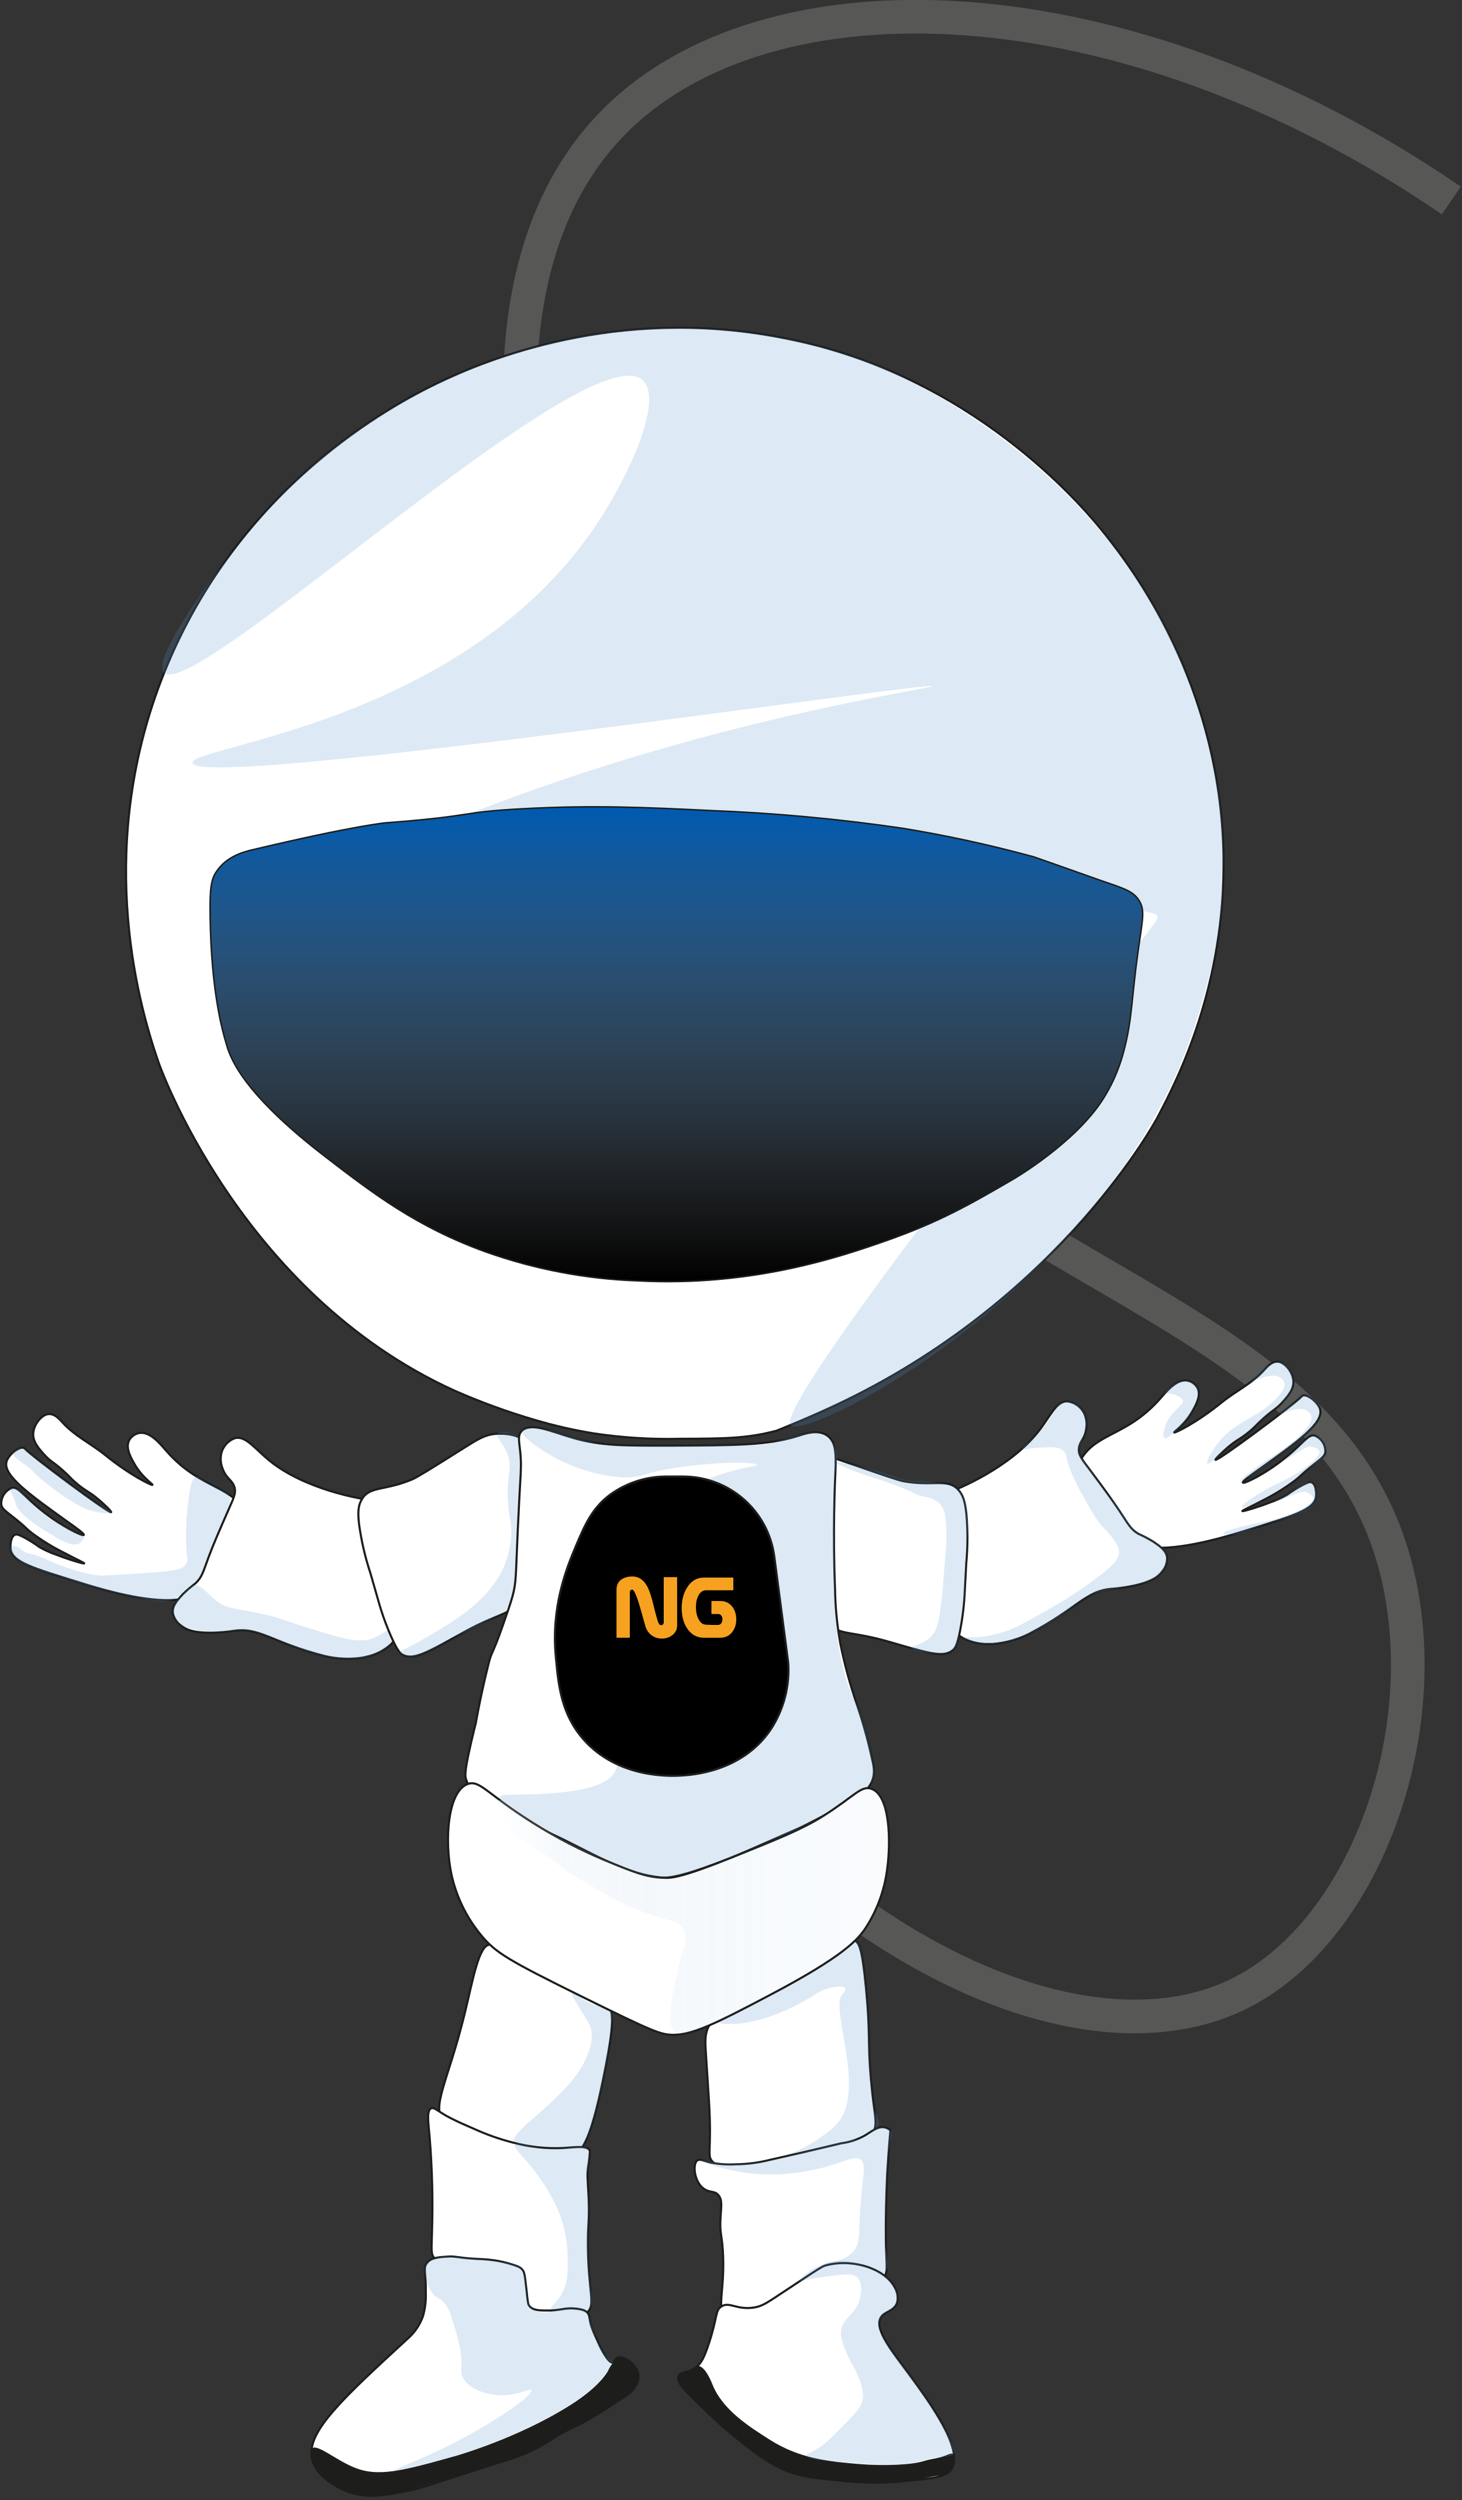 <svg width="348" height="595" viewBox="0 0 348 595" fill="none" xmlns="http://www.w3.org/2000/svg">
<rect x="0" y="0" width="348" height="595" fill="#333333" stroke="none"/>
<g id="Astronaut 1" clip-path="url(#clip0)">
<g id="L palm">
<path id="Vector" d="M60.47 367.84C60.503 365.733 60.133 363.639 59.38 361.67C56.07 353.17 48.12 354.98 39.64 345.34C38.19 343.68 35.76 340.6 33.17 341.02C32.671 341.106 32.197 341.301 31.782 341.592C31.367 341.882 31.022 342.261 30.77 342.7C29.85 344.39 30.96 346.53 31.77 347.97C33.69 351.56 36.43 353.17 36.29 353.37C36.15 353.57 30.97 351.09 24.97 346.22C21.68 343.56 17.77 341.72 14.89 338.53C14.18 337.75 12.98 336.33 11.44 336.53C9.9 336.73 8.11 338.92 7.92 340.98C7.73 343.04 9.19 344.72 10.83 346.48C12.11 347.85 12.43 347.69 14.92 349.88C16.92 351.66 16.7 351.73 18.28 353.06C20.5 354.92 21.15 354.91 23.36 356.76C24.8 357.96 26.58 359.69 26.46 359.86C26.1 360.38 7.11 346.21 5.92 344.76C5.865 344.7 5.801 344.649 5.73 344.61C4.73 344.08 1.98 346.12 1.54 347.9C0.74 351.15 6.99 355.63 16.27 362.27C17.69 363.27 20.09 364.97 19.96 365.27C19.83 365.57 18.1 364.73 16.61 363.95C13.115 362.011 9.877 359.643 6.97 356.9C4.78 354.9 3.97 353.81 2.8 354.1C2.045 354.405 1.401 354.933 0.954 355.614C0.508 356.295 0.279 357.096 0.3 357.91C0.4 359.11 1.3 359.53 4.13 361.82C6.46 363.72 5.93 363.52 7.51 364.76C9.984 366.615 12.625 368.236 15.4 369.6C18.55 371.28 20.1 371.9 20.04 372.06C19.98 372.22 16.28 371.12 13.38 369.98C11.992 369.506 10.653 368.9 9.38 368.17C8.158 367.272 6.871 366.467 5.53 365.76C4.37 365.18 3.87 365.05 3.44 365.3C2.5 365.85 2.44 367.93 2.52 368.53C2.75 371.73 7.95 373.19 18.71 376.53C22.47 377.71 33.17 381.07 40.64 380.78C42.44 380.737 44.214 380.339 45.86 379.61C47.846 378.649 49.632 377.319 51.12 375.69C54.025 372.831 57.151 370.206 60.47 367.84V367.84Z" fill="white" stroke="#1D1D1B" stroke-width="0.5" stroke-miterlimit="10"/>
<g id="Shdow">
<path id="Vector_2" opacity="0.2" d="M2.43 368.22C2.498 368.13 2.584 368.056 2.682 368.001C2.78 367.946 2.888 367.911 3 367.9C4 367.71 4.93 368.63 5.53 369.1C6.58 369.94 7.39 369.49 10 370.66C12.61 371.83 18.31 374.38 23.82 374.94C24.28 374.99 26.66 374.84 31.41 374.55C41.55 373.93 43.34 373.66 44.25 372.22C44.95 371.1 44.25 370.71 44.25 365.22C44.272 363.075 44.402 360.932 44.64 358.8C45.03 355.3 45.44 351.64 46.79 351.38C47.18 351.31 47.22 351.59 48.79 352.57C49.88 353.23 50.95 353.76 52.4 354.48C53.85 355.2 54.18 355.3 54.4 355.69C55.04 356.63 54.74 357.9 54.4 359.1C53.669 361.353 52.735 363.536 51.61 365.62C50.1 368.81 50.61 368.84 49.04 372.18C48.286 374.064 47.221 375.808 45.89 377.34C44.44 378.958 42.592 380.168 40.53 380.85C38.81 381.37 37.38 381.28 31.7 380.02C26.02 378.76 21.97 377.62 21.41 377.46C14.72 375.59 15.94 375.54 11.77 374.46C10.048 373.949 8.358 373.335 6.71 372.62C5.622 372.25 4.626 371.65 3.79 370.86C3.13 370.18 2.05 368.85 2.43 368.22Z" fill="#5896D0"/>
<path id="Vector_3" opacity="0.2" d="M2.42 354.23C2.26 354.45 2.53 354.87 2.76 355.31C3.209 356.241 3.571 357.212 3.84 358.21C4.84 360.58 9.22 363.35 10.13 363.92C13.96 366.31 17.24 368.4 18.98 367.23C19.47 366.9 20.05 366.17 19.89 365.68C19.73 365.19 19.16 365.22 18.15 364.81C17.44 364.471 16.749 364.093 16.08 363.68C13.21 362.05 11.78 361.24 11.64 361.14C10.198 360.168 8.876 359.03 7.7 357.75C7.22 357.22 6.7 356.75 6.23 356.19C5.23 355.11 4.82 354.65 4.07 354.35C3.52 354.11 2.61 353.91 2.42 354.23Z" fill="#5896D0"/>
<path id="Vector_4" opacity="0.2" d="M3.03 345.71C3.09 345.54 3.34 345.39 3.83 345.1C4.238 344.78 4.733 344.592 5.25 344.56C5.71 344.655 6.119 344.914 6.4 345.29C7.09 345.98 7.96 346.47 8.66 347.14C9.11 347.57 9.46 347.85 14.07 351.29C19.35 355.24 22.01 357.22 22.81 357.67C24.81 358.74 26.55 359.48 26.42 359.89C26.29 360.3 24.12 360.01 23.8 359.97C22.088 359.718 20.433 359.17 18.91 358.35C16.453 356.991 14.112 355.432 11.91 353.69C6.91 349.84 8.46 350.24 5.5 348.25C4.77 347.73 2.78 346.44 3.03 345.71Z" fill="#5896D0"/>
</g>
</g>
<g id="L Wrist">
<path id="Vector_5" d="M96.67 360.13C96.575 360.007 96.471 359.89 96.36 359.78C94.437 358.176 92.041 357.246 89.54 357.13C85.79 356.87 72.65 354.4 64.35 347.77C60.7 344.86 58.49 341.55 55.89 342.26C55.109 342.549 54.411 343.023 53.853 343.641C53.296 344.26 52.897 345.004 52.69 345.81C52.397 347.088 52.52 348.426 53.04 349.63C53.89 351.88 55.17 352.12 55.74 353.7C56.31 355.28 55.64 356.41 54.21 359.7C52.21 364.27 50.83 367.4 49.67 370.52C48.4 373.92 48.13 375.29 46.54 376.79C45.462 377.597 44.44 378.476 43.48 379.42C42.17 380.85 40.97 382.17 41.14 383.82C41.376 385.027 42.063 386.1 43.06 386.82C43.707 387.354 44.455 387.752 45.26 387.99C49.07 389.17 55.48 388.12 55.48 388.12C61.9 387.12 64.57 390.87 77.42 394.12C80.341 394.802 83.365 394.921 86.33 394.47C86.64 394.41 86.91 394.34 87.14 394.28C89.258 393.852 91.231 392.888 92.87 391.48C96.05 388.48 94.72 385.02 95.87 375.2C97 365.93 98.9 362.96 96.67 360.13Z" fill="white" stroke="#1D1D1B" stroke-width="0.5" stroke-miterlimit="10"/>
<g id="shdow">
<path id="Vector_6" opacity="0.2" d="M45.92 377.29C45.38 377.43 44.74 378.08 43.48 379.39C42.22 380.7 41.64 381.29 41.38 382.23C41.136 383.172 41.199 384.167 41.56 385.07C43.34 388.84 52.9 388.51 55.48 388.07C57.342 387.756 59.252 387.876 61.06 388.42C63.636 389.241 66.163 390.205 68.63 391.31C71.466 392.515 74.409 393.453 77.42 394.11C79.414 394.583 81.461 394.799 83.51 394.75C85.695 394.787 87.86 394.325 89.84 393.4C91.498 392.584 92.948 391.401 94.08 389.94C95.53 388.02 96.39 385.6 95.95 385.3C95.51 385 94.82 386.12 92.63 387.64C91.559 388.37 90.447 389.037 89.3 389.64C86.23 391.22 81.83 389.98 76.62 388.4C66.26 385.28 67.81 385.4 64.07 384.47C55.95 382.47 54.21 383.22 51.26 380.77C49.31 379.16 47.7 376.84 45.92 377.29Z" fill="#5896D0"/>
</g>
</g>
<g id="L Shoulder">
<path id="Vector_7" d="M118.34 341.21C115.44 341.33 113.63 342.56 109.34 345.27C102.7 349.45 99.34 351.53 98.14 352.05C91.55 354.83 88 353.61 86.14 356.78C85.26 358.23 85.14 359.78 85.46 362.65C85.996 366.636 86.903 370.563 88.17 374.38C90.11 380.95 90.54 383.24 92.45 387.92C94.52 392.97 95.34 393.53 95.84 393.79C98.52 395.19 101.77 393.19 110.5 388.37C118.59 383.9 121.11 384.43 123.14 381.37C124.92 378.68 124.77 376.3 124.95 371.44C125.62 352.7 129.31 346.49 125.17 343.01C122.75 341.03 119.31 341.17 118.34 341.21Z" fill="white" stroke="#1D1D1B" stroke-width="0.5" stroke-miterlimit="10"/>
<g id="shadow">
<path id="Vector_8" opacity="0.2" d="M118.34 341.21C117.85 341.99 119.91 343.31 120.91 346.37C121.68 348.72 121.15 350.01 120.91 353.37C120.39 360.82 122.51 361.97 121.36 368.03C121.018 369.961 120.43 371.839 119.61 373.62C118.329 376.138 116.639 378.425 114.61 380.39C112.223 382.721 109.572 384.765 106.71 386.48C102.947 388.908 99.043 391.112 95.02 393.08C95.484 393.538 96.049 393.881 96.67 394.08C97.88 394.45 99.07 394.16 101.25 393.21C102.658 392.62 104.025 391.936 105.34 391.16C109.04 388.62 108.96 389.62 117.34 385.01C119.105 384.114 120.824 383.129 122.49 382.06C127.24 377.82 124.77 372.34 126.31 355.06C126.84 349.14 127.51 345.49 125.07 343C122.9 340.75 118.94 340.27 118.34 341.21Z" fill="#5896D0"/>
</g>
</g>
<g id="Group 1">
<g id="attachment">
<g id="Layer 33">
<path id="Vector_9" d="M136.49 379.73C185.7 460.88 255.41 493.62 294.61 474.62C323.46 460.62 340.55 416.33 333.51 378.73C319.51 303.86 220 309.73 160.93 214.14C128.47 161.62 104.35 72.25 145.54 29.62C182.37 -8.49 267.82 -5.45 345.46 47.71" stroke="#575756" stroke-width="8" stroke-miterlimit="10"/>
</g>
</g>
<g id="Helmet">
<path id="helmet" d="M127.29 337.907C120.752 335.992 114.345 333.654 108.11 330.907C56.88 307.587 37.77 252.907 37.77 252.907C32.12 236.727 22.941 200.457 39.05 160.177C56.821 115.747 93.421 96.327 104.27 91.117C115.85 85.557 146.61 72.867 185.49 80.247C187 80.537 189.16 80.957 191.81 81.587C234.1 91.587 259.01 122.097 262.86 126.927C268.96 134.557 290.54 162.407 291.23 203.637C291.75 234.577 280.23 256.987 275.49 265.947C275.49 265.947 253.17 308.147 200.83 333.477C193.23 337.167 184.83 340.477 184.83 340.477C177.83 342.337 172.4 342.357 161.83 342.397C154.983 342.564 148.134 342.136 141.36 341.117C136.607 340.346 131.908 339.274 127.29 337.907V337.907Z" fill="white" stroke="#1D1D1B" stroke-width="0.5" stroke-miterlimit="10"/>
<path id="Vector_10" opacity="0.2" d="M52.56 135.007C59.56 125.927 67.061 116.227 79.951 106.217C97.92 92.333 119.074 83.158 141.49 79.527C164.054 76.07 187.13 78.57 208.43 86.777C208.43 86.777 258.89 106.407 280.69 156.167C285.163 166.897 288.349 178.118 290.18 189.597C290.758 193.851 291.092 198.135 291.18 202.427C291.24 208.297 290.64 207.777 290.98 211.627C291.025 213.268 290.938 214.91 290.72 216.537C288.44 237.027 279.99 255.607 279.99 255.607C274.064 268.463 266.318 280.399 256.99 291.047C228.29 324.307 190.38 342.217 188.13 339.107C184.04 333.447 272.99 222.907 275.27 219.027C275.382 218.889 275.461 218.727 275.501 218.554C275.541 218.38 275.541 218.2 275.5 218.027C275.14 217.027 272.25 217.227 268.08 215.557C267.7 215.407 267.77 215.447 262.13 213.477L257.86 211.987C253.14 210.327 252.68 210.087 251.01 209.607C249.01 209.007 248.94 209.157 245.85 208.417C241.6 207.417 240.54 206.857 236.92 205.927C236.92 205.927 233.92 205.157 229.04 204.277C203.11 199.647 168.82 201.277 168.82 201.277C156.01 201.897 145.48 202.997 138.03 203.907C89.641 209.797 65.27 220.497 64.091 217.587C63.041 214.997 95.091 198.537 135.69 184.957C182.91 169.157 221.98 163.847 221.88 163.277C221.67 162.087 47.031 188.117 45.8 181.557C45.041 177.557 110.47 172.327 142.15 124.557C150.15 112.557 157.89 94.917 152.99 90.497C139.99 78.777 46.141 167.497 39.041 160.077C36.611 157.577 45.12 144.637 52.56 135.007Z" fill="#5896D0"/>
<g id="face vizer">
<g id="Vector_11">
<path d="M50.017 218.122C50.267 235.796 52.902 245.227 53.806 248.215C54.018 248.934 54.114 249.294 54.258 249.703C55.701 253.869 60.029 261.882 77.407 275.26C88.784 284.002 99.103 291.945 115.549 297.899C127.254 302.073 139.494 304.403 151.863 304.813C179.176 306.252 200.151 299.028 210.586 295.382C223.733 290.796 231.436 286.3 241.265 280.575C241.265 280.575 256.008 271.973 262.644 261.423C263.606 259.894 264.413 258.305 264.413 258.305C265.767 255.627 266.825 252.798 267.568 249.873C269.491 242.56 269.299 237.884 270.895 226.394C271.963 218.741 272.627 216.663 271.117 214.265C269.607 211.868 266.924 211.268 261.817 209.46C251.459 205.793 246.275 203.965 246.054 203.905C235.759 201.092 225.333 198.821 214.818 197.101C199.565 194.869 184.211 193.458 168.819 192.875C153.681 192.135 141.275 191.556 124.387 192.465C108.701 193.314 113.693 194.144 91.919 195.802C91.919 195.802 84.928 196.342 60.183 202.206C58.134 202.686 53.941 203.745 51.527 207.402C50.277 209.26 49.911 211.188 50.017 218.122Z" fill="black"/>
<path d="M50.017 218.122C50.267 235.796 52.902 245.227 53.806 248.215C54.018 248.934 54.114 249.294 54.258 249.703C55.701 253.869 60.029 261.882 77.407 275.26C88.784 284.002 99.103 291.945 115.549 297.899C127.254 302.073 139.494 304.403 151.863 304.813C179.176 306.252 200.151 299.028 210.586 295.382C223.733 290.796 231.436 286.3 241.265 280.575C241.265 280.575 256.008 271.973 262.644 261.423C263.606 259.894 264.413 258.305 264.413 258.305C265.767 255.627 266.825 252.798 267.568 249.873C269.491 242.56 269.299 237.884 270.895 226.394C271.963 218.741 272.627 216.663 271.117 214.265C269.607 211.868 266.924 211.268 261.817 209.46C251.459 205.793 246.275 203.965 246.054 203.905C235.759 201.092 225.333 198.821 214.818 197.101C199.565 194.869 184.211 193.458 168.819 192.875C153.681 192.135 141.275 191.556 124.387 192.465C108.701 193.314 113.693 194.144 91.919 195.802C91.919 195.802 84.928 196.342 60.183 202.206C58.134 202.686 53.941 203.745 51.527 207.402C50.277 209.26 49.911 211.188 50.017 218.122Z" fill="url(#paint0_linear)"/>
<path d="M50.017 218.122C50.267 235.796 52.902 245.227 53.806 248.215C54.018 248.934 54.114 249.294 54.258 249.703C55.701 253.869 60.029 261.882 77.407 275.26C88.784 284.002 99.103 291.945 115.549 297.899C127.254 302.073 139.494 304.403 151.863 304.813C179.176 306.252 200.151 299.028 210.586 295.382C223.733 290.796 231.436 286.3 241.265 280.575C241.265 280.575 256.008 271.973 262.644 261.423C263.606 259.894 264.413 258.305 264.413 258.305C265.767 255.627 266.825 252.798 267.568 249.873C269.491 242.56 269.299 237.884 270.895 226.394C271.963 218.741 272.627 216.663 271.117 214.265C269.607 211.868 266.924 211.268 261.817 209.46C251.459 205.793 246.275 203.965 246.054 203.905C235.759 201.092 225.333 198.821 214.818 197.101C199.565 194.869 184.211 193.458 168.819 192.875C153.681 192.135 141.275 191.556 124.387 192.465C108.701 193.314 113.693 194.144 91.919 195.802C91.919 195.802 84.928 196.342 60.183 202.206C58.134 202.686 53.941 203.745 51.527 207.402C50.277 209.26 49.911 211.188 50.017 218.122Z" stroke="#1D1D1B" stroke-width="0.353" stroke-miterlimit="10"/>
</g>
</g>
</g>
<g id="L knee">
<path id="Vector_12" d="M116.61 462.77C113.93 462.89 112.61 471.05 110.55 479.44C106.55 495.66 102.45 501.44 105.75 505.18C106.4 505.92 108.75 506.8 113.46 508.56C116.73 509.795 120.069 510.84 123.46 511.69C126.641 512.403 129.869 512.884 133.12 513.13C134.099 513.258 135.094 513.197 136.05 512.95C138.64 512.21 140.8 509.29 144.26 491.26C145.81 483.19 146.51 477.88 144.14 476.42C143.34 475.92 142.76 476.16 140.65 475.51C138.16 474.73 136.9 473.07 135.31 472.51C131.216 471.002 127.31 469.025 123.67 466.62C123.41 466.45 123.12 466.24 122.61 465.91C119.45 463.9 117.61 462.73 116.61 462.77Z" fill="white" stroke="#1D1D1B" stroke-width="0.5" stroke-miterlimit="10"/>
<g id="Shadow">
<path id="Vector_13" opacity="0.2" d="M140.26 507.52C140.99 505.23 141.81 502.46 142.59 499.27C143.16 496.96 142.89 497.76 144.27 491.27C144.99 487.89 145.07 484.4 145.68 481C145.81 480.26 146.1 478.72 145.25 477.87C144.63 477.24 143.74 477.36 142.85 477.3C138.94 477.04 136.62 473.48 136.1 473.97C135.77 474.27 136.61 475.71 138.1 478.16C139.59 480.61 139.94 480.94 140.33 481.82C141.57 484.64 140.33 487.82 139.72 489.32C135.87 499.1 121.04 507.03 122.28 509.92C122.68 510.83 124.77 510.92 128.96 511.1C129.53 511.1 130.18 511.1 136.47 511.02H138.63" fill="#5896D0"/>
</g>
</g>
<g id="L Shin">
<path id="Leftshin" d="M102.61 501.74C103.41 501.36 104.35 502.59 107.2 504.03C109.46 505.18 111.2 505.91 112.62 506.52C115.703 507.939 118.91 509.074 122.2 509.91C126.071 510.941 130.078 511.369 134.08 511.18C136.72 511.02 139.75 510.52 140.35 511.74C140.43 511.91 140.47 512.11 140.14 514.66C140.03 515.49 139.92 515.89 139.87 516.66C139.74 518.57 140.04 520.16 140.14 524.46C140.24 529.18 139.92 529.25 139.93 533.84C139.93 545.22 141.93 548.55 139.72 550.31C139.03 550.87 136.13 550.68 130.34 550.31C126.15 550.05 125.5 549.85 124.92 549.31C122.76 547.15 125.21 543.31 123.04 540.76C122.41 540.03 121.52 539.57 118.04 539.1C109.22 537.9 105.41 539.58 103.44 537.43C102.52 536.43 102.72 535.37 102.82 531.51C103.076 523.805 102.886 516.092 102.25 508.41C101.97 505.28 101.5 502.28 102.61 501.74Z" fill="white" stroke="#1D1D1B" stroke-width="0.5" stroke-miterlimit="10"/>
<path id="Vector_14" opacity="0.2" d="M122.61 510.33C122.18 511.14 123.84 512.45 126.34 515.54C128.998 518.711 131.193 522.243 132.86 526.03C134.408 529.804 135.18 533.851 135.13 537.93C135.13 541.04 135.13 543.38 133.71 545.87C132.29 548.36 130.78 548.96 131.09 549.87C131.69 551.56 138.61 551.98 140.62 548.98C141.43 547.75 140.84 546.85 140.34 542.28C140.015 538.583 139.898 534.87 139.99 531.16C139.99 526.68 140.31 527.01 140.16 524.49C139.9 520.42 139.16 519.49 139.74 517.16C140.046 515.968 140.191 514.74 140.17 513.51C140.17 512.39 140.17 511.82 139.84 511.4C138.92 510.15 136.29 511.04 133.43 511.32C127.09 511.91 123.27 509.16 122.61 510.33Z" fill="#5896D0"/>
</g>
<g id="R knee">
<path id="Vector_15" d="M168.77 482.12C167.77 483.89 167.83 485.63 168.03 488.7C168.48 495.82 168.72 499.38 168.75 499.9C169.5 512.09 168.15 512.9 169.62 514.44C172.2 517.22 185.95 514.18 190.71 513.13C203.64 510.29 205.9 510.56 207.6 507.89C209.17 505.43 208.09 503.89 207.28 494.63C206.51 485.92 207.2 484.34 206.13 473.17C205.19 463.35 204.43 462.3 203.48 461.84C200.48 460.41 197.69 465.78 185.48 472.13C181.81 474.03 178.38 476.4 174.62 478.13C172.02 479.27 170.01 480 168.77 482.12Z" fill="white" stroke="#1D1D1B" stroke-width="0.5" stroke-miterlimit="10"/>
<path id="Vector_16" opacity="0.2" d="M170.83 481.05C171.04 481.89 174.71 481.77 177.21 481.41C182.52 480.66 189.29 477.76 194 474.62C195.752 473.478 197.78 472.832 199.87 472.75C200.76 472.75 201.09 472.93 201.2 473.15C201.46 473.67 200.56 474.57 200.4 474.75C197.69 477.75 205.5 495.94 200.13 504.2C198.87 506.2 196.86 507.56 194.8 509C190.29 512.16 186.71 512.76 186.8 513.17C187 513.92 199.22 511.06 203.21 509.33C205.13 508.49 205.64 507.69 207.81 507.03C208.218 506.942 208.589 506.729 208.87 506.42C209.65 505.36 208.61 503.42 208.17 502.42C207.73 501.42 207.5 498.42 207.11 492.59C207 490.95 206.93 489.59 206.77 483.26C206.77 483.26 206.57 475.56 205.32 466.5C205.1 464.94 204.67 462.02 203.47 461.81C203 461.73 202.6 462.09 201.99 462.59C200.65 463.71 199.11 464.59 197.86 465.79C196.61 466.99 194.66 468.12 190.79 470.32C180.94 475.97 170.45 479.62 170.83 481.05Z" fill="#5896D0"/>
</g>
<g id="R shin">
<path id="Vector_17" d="M165.99 514.13C166.55 513.74 167.19 514.13 168.99 514.61C171.032 515.025 173.12 515.173 175.2 515.05C177.84 515.022 180.468 514.686 183.03 514.05C188.03 512.94 193.78 511.61 200.26 510.05C202.327 509.793 204.319 509.112 206.11 508.05C207.59 507.16 209.05 505.89 210.68 506.29C211.146 506.414 211.577 506.643 211.94 506.96C211.81 508.44 211.63 510.59 211.44 513.19C211.29 515.31 211.18 516.98 211.16 517.5C210.66 528.81 210.89 534.84 210.89 534.84C211.07 539.46 211.35 541.19 210.2 541.94C208.76 542.87 207.02 540.94 201.67 540.6C200.105 540.471 198.53 540.535 196.98 540.79C195.264 541.029 193.606 541.581 192.09 542.42C190.23 543.48 189.19 544.76 187.39 547.02C184.5 550.64 184.95 551.39 183.46 552.1C181.97 552.81 180.03 552.51 176.18 551.9C175.039 551.825 173.912 551.6 172.83 551.23C170.36 549.49 172.65 545.17 172.06 535.65C171.81 531.73 171.38 531.65 171.46 528.79C171.55 525.53 172.15 523.56 170.91 522.29C169.91 521.29 169.08 521.87 167.65 520.95C165.26 519.42 164.76 514.98 165.99 514.13Z" fill="white" stroke="#1D1D1B" stroke-width="0.5" stroke-miterlimit="10"/>
<path id="Vector_18" opacity="0.2" d="M177.74 514.93C171.36 515.34 166.91 513.67 166.82 514.02C166.73 514.37 170.52 515.78 174.94 516.64C178.662 517.377 182.463 517.632 186.25 517.4C189.689 517.15 193.097 516.58 196.43 515.7C201.43 514.34 203.58 512.92 204.92 514C205.92 514.84 205.65 516.48 205.29 519.66C203.99 531.44 205.29 533.66 202.84 536.07C200.04 538.87 196.38 537.86 196.27 539.16C196.1 541.1 204.19 544.56 208.93 542.16C209.756 541.775 210.452 541.156 210.93 540.38C211.81 538.84 211.19 537.38 210.82 534.84C210.71 534.07 210.74 531.73 210.82 527.04C210.82 524.33 210.93 522.15 210.98 520.8C211.11 517.51 211.28 514.8 211.39 513.19C211.66 509.5 212.83 507.96 211.89 506.96C211.467 506.643 210.974 506.43 210.452 506.339C209.931 506.249 209.396 506.284 208.89 506.44C207.36 506.82 207.12 507.94 205.3 508.75C204.457 509.083 203.565 509.272 202.66 509.31C201.83 509.41 199.66 509.94 195.31 511.01C190.96 512.08 190.83 512.28 187.58 513.08C184.364 513.997 181.07 514.617 177.74 514.93V514.93Z" fill="#5896D0"/>
</g>
<g id="L shoe">
<path id="Vector_19" d="M101.67 538.48C102.67 537.26 104.44 537.15 106.61 537.01C108.47 536.89 108.7 537.26 112.92 537.53C114.74 537.65 114.92 537.6 116.29 537.74C117.853 537.882 119.399 538.166 120.91 538.59C122.78 539.14 123.72 539.41 124.28 540.06C124.84 540.71 124.9 541.21 125.33 545.06C125.65 548.06 125.66 548.38 126.06 548.84C127.06 549.96 128.84 549.84 131.11 549.84C133.78 549.73 134.68 549.13 137.21 549.42C138.92 549.61 139.45 550 139.76 550.31C140.44 551.03 140.16 551.64 140.76 553.62C141.157 554.729 141.611 555.818 142.12 556.88C142.493 557.78 142.917 558.658 143.39 559.51C143.88 560.37 145.09 562.45 145.91 562.25C146.36 562.13 146.27 561.41 146.96 561.09C147.48 560.922 148.045 560.958 148.54 561.19C149.309 561.476 149.996 561.946 150.54 562.56C151.111 563.075 151.544 563.725 151.8 564.45C152.022 565.207 152.022 566.013 151.8 566.77C151.333 568.131 150.402 569.285 149.17 570.03C140.57 575.77 137.92 576.97 137.92 576.97C130.1 580.51 131.92 580.87 125.19 583.8C122.19 585.1 122.04 584.95 109 589.17C100.66 591.86 100 592.17 97.64 592.64C91.74 593.85 87.29 594.7 82.5 592.85C81.26 592.36 74.95 589.63 74.19 584.75C73.19 578.48 81.75 570.62 96.91 556.67C98.614 555.218 99.91 553.346 100.67 551.24C101.202 549.379 101.432 547.444 101.35 545.51C101.45 540.89 100.61 539.73 101.67 538.48Z" fill="white" stroke="#1D1D1B" stroke-width="0.5" stroke-miterlimit="10"/>
<g id="shadow_2">
<path id="Vector_20" opacity="0.2" d="M101.67 538.48C102.041 538.102 102.507 537.832 103.02 537.7C103.3 537.59 103.42 537.57 103.92 537.39L104.22 537.29C104.44 537.22 104.63 537.19 104.75 537.16C105.69 536.89 106.3 536.92 109.32 537.16C112.92 537.47 114.02 537.58 114.02 537.58C116.162 537.737 118.292 538.021 120.4 538.43C123.13 538.99 123.82 539.43 124.28 540.04C124.79 540.96 125.071 541.989 125.1 543.04C125.169 544.401 125.319 545.757 125.55 547.1C125.651 547.818 125.918 548.503 126.33 549.1C127.55 550.51 129.85 550.31 130.33 550.26C131.128 550.104 131.916 549.901 132.69 549.65C134.158 549.336 135.664 549.242 137.16 549.37C138.72 549.5 139.16 549.79 139.41 550.01C139.873 550.514 140.185 551.137 140.31 551.81C141.11 554.26 141.31 554.88 141.55 555.58C141.888 556.587 142.324 557.558 142.85 558.48C143.367 559.607 144.125 560.607 145.07 561.41C145.5 561.73 145.8 561.84 145.89 562.2C146.02 562.75 145.47 563.2 144.5 564.44C143.72 565.44 143.78 565.44 143.26 566.1C142.827 566.615 142.363 567.102 141.87 567.56C140.393 568.953 138.808 570.227 137.13 571.37C135.216 572.668 133.237 573.866 131.2 574.96C128.64 576.36 126.64 577.31 125.43 577.88C124.61 578.27 122.54 579.24 119.74 580.38C115.59 582.08 111.95 583.31 109.04 584.22C102.7 586.22 93.89 588.51 93.72 587.99C93.55 587.47 105.72 583.73 119.66 574.63C126.08 570.43 126.66 569.09 126.53 568.77C126.21 568.22 123.16 570.25 118.75 569.99C117.75 569.93 112.31 569.49 110.27 565.99C109.27 564.19 110.34 563.82 109.46 558.61C108.97 556.284 108.328 553.993 107.54 551.75C107.234 550.378 106.61 549.097 105.72 548.01C104.72 546.89 104.26 547.15 103.2 546.01C102.107 544.731 101.412 543.159 101.2 541.49C100.985 540.656 101.03 539.777 101.33 538.97C101.421 538.792 101.536 538.628 101.67 538.48V538.48Z" fill="#5896D0"/>
</g>
<path id="Vector_21" d="M74.24 582.68C75.48 581.51 79.76 585.32 84.24 587.17C90.07 589.61 96.14 587.91 108.24 584.52C108.24 584.52 123.11 580.37 135.81 572.32C142.4 568.16 144.49 564.74 144.81 564.05C145.107 563.399 145.494 562.793 145.96 562.25C146.36 561.778 146.817 561.359 147.32 561C147.7 560.941 148.089 560.993 148.44 561.15C148.861 561.271 149.26 561.46 149.62 561.71C149.759 561.806 149.892 561.909 150.02 562.02C150.386 562.319 150.721 562.654 151.02 563.02C151.486 563.548 151.813 564.184 151.97 564.87C152.068 565.352 152.068 565.848 151.97 566.33C151.743 567.435 151.173 568.439 150.34 569.2C149.393 570.15 148.286 570.925 147.07 571.49C143 573.55 143.64 574.06 138.89 576.49C136.69 577.64 136.56 577.49 134.38 578.71C132.69 579.626 131.048 580.628 129.46 581.71C128.46 582.35 126.65 583.46 115.91 586.96C111.41 588.42 112.91 587.83 104.06 590.6C98.66 592.28 96.41 593.02 92.76 593.54C88.83 594.1 86.38 593.97 84.04 593.31C82.356 592.836 80.754 592.107 79.29 591.15C77.443 590.114 75.925 588.579 74.91 586.72C74.66 586.3 73.35 583.53 74.24 582.68Z" fill="#1D1D1B"/>
</g>
<g id="R Shoe">
<path id="Vector_22" d="M171.66 548.92C170.21 549.92 170.83 551.29 168.77 557.59C167.5 561.48 166.77 562.37 166.05 563.03C163.99 564.92 162.05 564.19 161.52 565.45C160.99 566.71 162.21 568.16 167.26 573C170.53 576.13 172.17 577.7 174.26 579.34C179.19 583.34 182.16 585.69 186.05 587.5C190.14 589.41 193.53 589.67 200.21 590.36C204.94 590.887 209.71 590.94 214.45 590.52C221.71 589.84 225.34 589.52 226.54 587.52C229.39 582.76 221.29 571.71 216.26 564.86C212.74 560.05 208 554.41 209.61 551.57C210.51 549.98 212.88 550.06 213.54 547.94C213.818 546.698 213.603 545.396 212.94 544.31C210.63 539.89 202.79 537.31 196.32 539.18C195.59 539.38 192.82 541.25 187.26 544.92C182.57 548.01 181.53 548.83 179.4 549.15C175.27 549.75 173.61 547.62 171.66 548.92Z" fill="white" stroke="#1D1D1B" stroke-width="0.5" stroke-miterlimit="10"/>
<g id="sole">
<path id="Vector_23" d="M166.05 563.03C165.4 563.03 165.26 563.62 163.47 564.4C162.3 564.92 161.75 564.95 161.52 565.45C161.2 566.14 161.8 567.08 162.13 567.55C166.55 573.82 179.35 583.39 179.35 583.39C181.147 584.832 183.095 586.076 185.16 587.1C187.543 588.214 190.061 589.015 192.65 589.48C200.773 591.017 209.087 591.277 217.29 590.25C220.06 589.86 221.85 589.25 223.49 589.13C224.008 589.115 224.519 588.996 224.99 588.78C225.498 588.548 225.949 588.206 226.31 587.78C226.667 587.277 226.903 586.699 227 586.09C227.19 585.26 227.39 584.36 227 584.02C226.61 583.68 225.72 584.08 225.13 584.33C223.46 585.05 221.58 585.12 219.86 585.68C217 586.6 210.33 586.86 204.76 586.4C197.61 585.81 190.46 585.2 183.25 580.61C178.15 577.37 172.02 573.48 169.6 567.48C169.36 566.86 167.82 562.94 166.05 563.03Z" fill="#1D1D1B"/>
</g>
<g id="shodow">
<path id="Vector_24" opacity="0.2" d="M190.42 542.78C190.5 542.95 191.09 542.68 193.59 542.23C193.59 542.23 195.15 541.95 197.02 541.72C201.02 541.23 203.02 540.95 204.02 541.91C205.45 543.28 204.89 546.02 204.75 546.7C203.89 550.9 200.41 551.44 200.15 554.98C200.06 556.25 200.52 557.42 201.44 559.77C202.44 562.36 203.11 562.7 204.02 564.93C204.93 567.16 205.68 569.03 205.31 571.2C205 572.95 203.26 574.7 199.78 578.2C197.4 580.59 196.21 581.79 194.44 582.81C192.97 583.66 191.89 584 191.94 584.46C192.02 585.21 194.89 585.46 198.28 585.74C206.68 586.42 209.22 586.61 210.28 586.61C212.059 586.646 213.839 586.572 215.61 586.39C219.82 585.9 219.95 585.11 224.05 584.7C225.88 584.51 226.58 584.59 227 584.01C227.42 583.43 227.23 582.2 224.7 577.72C222.17 573.24 220.07 570.22 219.7 569.67C218.3 567.67 217.03 565.93 216.23 564.85C214.91 563.07 213.61 561.36 211.87 558.85C210.13 556.34 208.87 554.41 209.28 552.6C209.369 552.019 209.614 551.473 209.99 551.02C210.59 550.32 211.17 550.33 211.99 549.72C212.637 549.257 213.156 548.638 213.5 547.92C214.44 545.68 211.77 542.73 211.5 542.39C210.144 541.048 208.473 540.068 206.64 539.54C204.17 538.61 201.94 537.78 199.06 538.08C193.92 538.62 190.18 542.3 190.42 542.78Z" fill="#5896D0"/>
</g>
</g>
<g id="R Palm">
<path id="Vector_25" d="M255.31 355.37C255.27 353.263 255.637 351.168 256.39 349.2C259.7 340.71 267.66 342.52 276.13 332.87C277.58 331.21 280.01 328.13 282.6 328.55C283.099 328.636 283.573 328.831 283.988 329.122C284.403 329.412 284.748 329.791 285 330.23C285.92 331.93 284.81 334.06 284 335.5C282.08 339.09 279.34 340.71 279.48 340.9C279.62 341.09 284.8 338.62 290.8 333.75C294.09 331.09 298 329.26 300.88 326.07C301.59 325.28 302.79 323.86 304.33 324.07C305.87 324.28 307.66 326.46 307.85 328.52C308.04 330.58 306.58 332.26 304.94 334.02C303.66 335.39 303.34 335.23 300.85 337.42C298.85 339.2 299.07 339.27 297.49 340.6C295.27 342.46 294.62 342.45 292.41 344.3C290.97 345.51 289.19 347.23 289.31 347.4C289.67 347.93 308.66 333.75 309.85 332.3C309.905 332.24 309.969 332.189 310.04 332.15C311.04 331.62 313.79 333.66 314.23 335.44C315.03 338.69 308.78 343.17 299.5 349.81C298.08 350.81 295.68 352.51 295.82 352.81C295.96 353.11 297.67 352.27 299.16 351.49C302.657 349.554 305.895 347.185 308.8 344.44C310.99 342.39 311.8 341.35 312.97 341.65C313.723 341.955 314.366 342.481 314.813 343.16C315.259 343.839 315.489 344.638 315.47 345.45C315.37 346.65 314.47 347.08 311.65 349.36C309.31 351.27 309.84 351.06 308.26 352.3C305.784 354.155 303.143 355.778 300.37 357.15C297.22 358.82 295.67 359.44 295.73 359.6C295.79 359.76 299.5 358.66 302.39 357.52C303.78 357.05 305.12 356.444 306.39 355.71C307.61 354.813 308.897 354.01 310.24 353.31C311.4 352.72 311.9 352.59 312.33 352.84C313.27 353.39 313.33 355.48 313.25 356.07C313.02 359.27 307.82 360.73 297.06 364.07C293.3 365.25 282.6 368.61 275.13 368.32C273.329 368.281 271.555 367.884 269.91 367.15C267.926 366.189 266.144 364.859 264.66 363.23C261.751 360.372 258.625 357.744 255.31 355.37V355.37Z" fill="white" stroke="#1D1D1B" stroke-width="0.5" stroke-miterlimit="10"/>
<path id="Vector_26" opacity="0.2" d="M277.22 331.62C277.3 331.74 277.58 331.68 277.68 331.67C278.78 331.49 281.23 332.27 281.56 333.24C281.97 334.46 278.8 335.49 277.43 339.17C277.07 340.17 276.63 341.8 277.17 342.17C277.71 342.54 279.44 340.98 280.44 340.02C282.195 338.411 283.583 336.443 284.51 334.25C285.15 332.61 285.6 331.39 285 330.25C284.749 329.81 284.403 329.431 283.988 329.141C283.573 328.85 283.099 328.655 282.6 328.57C281.924 328.466 281.232 328.549 280.6 328.81C279.98 329.075 279.393 329.41 278.85 329.81C278.586 329.981 278.335 330.171 278.1 330.38C277.71 330.72 277.07 331.4 277.22 331.62Z" fill="#5896D0"/>
<path id="Vector_27" opacity="0.2" d="M298.01 328.69C298.11 328.86 299.15 328.19 301.01 327.69C303.14 327.16 304.01 327.47 304.2 327.57C304.839 327.811 305.359 328.292 305.65 328.91C306.05 330.03 305.08 331.38 304.2 332.38C299.92 337.26 294.2 338 290 343.28C288.35 345.35 287 348.02 287.39 348.28C287.78 348.54 289.21 347.23 289.71 346.8C290.92 345.75 291.05 345.33 292 344.4C293.54 342.88 294.12 343.06 296.58 341.11C296.77 340.96 296.58 341.11 298.79 339.17C301.25 337.02 302.5 335.93 303.28 335.31C304.35 334.44 304.57 334.31 305.16 333.76C306.095 332.982 306.85 332.01 307.37 330.91C307.781 329.992 307.93 328.978 307.8 327.98C307.56 326.42 306.46 324.37 304.7 324.1C303.701 324.04 302.714 324.342 301.92 324.95C301.298 325.451 300.725 326.01 300.21 326.62C298.77 328 297.92 328.55 298.01 328.69Z" fill="#5896D0"/>
<path id="Vector_28" opacity="0.2" d="M304.44 336.62C304.52 336.76 305.57 336.12 307.44 335.62C309.57 335.09 310.39 335.4 310.63 335.5C311.269 335.736 311.79 336.214 312.08 336.83C312.47 337.96 311.51 339.3 310.63 340.31C306.63 344.84 300.81 347.49 296.43 351.21C296.05 351.52 294.95 352.46 295.04 352.6C295.13 352.74 297.44 351.39 297.69 351.24C298.963 350.44 300.195 349.576 301.38 348.65C303.1 347.35 300.95 349.01 306.78 344.65C308.167 343.639 309.503 342.557 310.78 341.41C311.685 340.566 312.494 339.623 313.19 338.6C313.78 337.84 314.129 336.92 314.19 335.96C314.203 335.78 314.203 335.6 314.19 335.42C314.077 334.618 313.723 333.869 313.174 333.273C312.626 332.676 311.91 332.26 311.12 332.08C310.866 332.03 310.604 332.03 310.35 332.08C309.64 332.24 309.29 332.78 308.82 333.28C308.19 333.785 307.521 334.239 306.82 334.64C305.92 335.34 304.34 336.45 304.44 336.62Z" fill="#5896D0"/>
<path id="Vector_29" opacity="0.2" d="M304.79 347.86C305.692 347.578 306.551 347.17 307.34 346.65C309.21 345.52 311.02 343.99 312.24 344.3H312.32C312.57 344.37 313.68 344.67 314.02 345.3C314.46 346.11 312.46 347.84 312.32 347.96C309.676 350.098 306.757 351.871 303.64 353.23C299.46 355.36 295.39 358.11 295.64 358.6C295.74 358.81 296.64 358.6 297.24 358.43C298.678 357.997 300.031 357.32 301.24 356.43C303.17 355.23 302.7 355.69 304.91 354.34C310.26 351.06 309.7 350.4 312.79 348.69C313.701 348.238 314.472 347.547 315.02 346.69C315.398 346.12 315.603 345.454 315.61 344.77C315.591 344.019 315.314 343.297 314.826 342.725C314.338 342.154 313.669 341.767 312.93 341.63C312.311 341.645 311.713 341.855 311.22 342.23C310.501 342.721 309.863 343.321 309.33 344.01C308.67 344.72 308.15 345.27 307.59 345.78C306.714 346.547 305.777 347.243 304.79 347.86V347.86Z" fill="#5896D0"/>
<path id="Vector_30" opacity="0.2" d="M303.03 357.33C303.969 357.208 304.888 356.959 305.76 356.59C307.76 355.81 309.85 354.59 311.01 355.14H311.08C311.31 355.25 312.34 355.75 312.57 356.45C312.86 357.32 310.57 358.68 310.43 358.77C307.369 360.433 304.055 361.579 300.62 362.16C298.5 362.62 291.2 364.16 291.28 364.86C291.28 365.13 292.66 365.22 293.61 365.17C295.223 365.031 296.79 364.557 298.21 363.78C300.321 362.9 302.502 362.198 304.73 361.68C306.799 361.208 308.81 360.514 310.73 359.61C311.533 359.213 312.222 358.618 312.73 357.88C313.081 357.356 313.313 356.763 313.41 356.14C313.59 354.9 313.23 353.07 312.12 352.66C311.508 352.536 310.872 352.639 310.33 352.95C309.54 353.309 308.809 353.785 308.16 354.36C307.39 354.94 306.78 355.36 306.16 355.8C305.16 356.393 304.113 356.905 303.03 357.33V357.33Z" fill="#5896D0"/>
</g>
<g id="R wrist">
<path id="Vector_31" d="M218.42 360.07C218.487 359.931 218.564 359.798 218.65 359.67C220.15 357.682 222.256 356.236 224.65 355.55C228.24 354.45 240.5 349.09 247.09 340.77C249.99 337.12 251.4 333.39 254.09 333.5C254.917 333.605 255.705 333.909 256.388 334.386C257.071 334.864 257.628 335.5 258.01 336.24C258.581 337.42 258.763 338.75 258.53 340.04C258.21 342.43 257.01 342.94 256.81 344.61C256.61 346.28 257.52 347.23 259.64 350.08C262.64 354.08 264.64 356.83 266.5 359.6C268.5 362.6 269.08 363.91 270.96 365.01C272.19 365.557 273.383 366.185 274.53 366.89C276.13 367.99 277.6 369.01 277.8 370.65C277.845 371.881 277.42 373.082 276.61 374.01C276.099 374.677 275.46 375.235 274.73 375.65C271.27 377.65 264.8 378.08 264.8 378.08C258.31 378.51 256.55 382.79 244.8 388.89C242.104 390.207 239.182 391.001 236.19 391.23H235.36C233.2 391.293 231.061 390.797 229.15 389.79C225.37 387.56 225.89 383.91 222.55 374.61C219.41 365.8 216.88 363.33 218.42 360.07Z" fill="white" stroke="#1D1D1B" stroke-width="0.5" stroke-miterlimit="10"/>
<g id="Layer 29">
<path id="Vector_32" opacity="0.2" d="M243.37 344.74C243.56 345.15 244.88 344.63 247.75 344.48C250.46 344.34 252.16 344.27 253.2 345.32C253.82 345.94 253.64 346.38 254.32 348.54C254.818 350.027 255.426 351.474 256.14 352.87C256.97 354.63 257.66 355.82 259.04 358.2C259.865 359.764 260.815 361.259 261.88 362.67C262.88 363.88 263.35 364.09 264.4 365.46C265.45 366.83 266.25 367.9 266.35 368.96C266.56 371.03 264.45 372.83 263 373.96C259.124 377.081 255.004 379.886 250.68 382.35C243.68 386.35 241.31 387.7 238.37 388.51C236.308 389.175 234.165 389.555 232 389.64C230.52 389.64 229.22 389.53 229.18 389.75C229.14 389.97 231.13 390.66 232.57 390.95C234.17 391.28 237.29 391.63 242.21 389.95C246.904 388.196 251.277 385.679 255.15 382.5C256.576 381.234 258.184 380.189 259.92 379.4C260.71 379.06 261.6 378.75 266.33 377.9C271.06 377.05 272.66 376.9 274.78 375.62C275.77 375.068 276.59 374.255 277.15 373.27C277.707 372.342 277.922 371.25 277.76 370.18C277.45 368.74 276.25 367.94 274.04 366.5C271.46 364.82 270.86 365.11 269.61 363.79C268.75 362.87 268.85 362.54 267.44 360.46C266.655 359.32 265.81 358.222 264.91 357.17C262.35 354.07 260.24 350.62 257.78 347.43C257.298 346.862 256.989 346.168 256.89 345.43C256.8 344.54 257.14 344.01 257.68 342.57C258.159 341.537 258.495 340.444 258.68 339.32C258.784 337.808 258.301 336.314 257.33 335.15C256.669 334.278 255.692 333.7 254.61 333.54C253.884 333.473 253.155 333.619 252.51 333.96C251.46 334.53 251.21 335.38 250.13 337.09C250.13 337.09 249.58 337.97 248.26 339.69C245.66 343.06 243.1 344.17 243.37 344.74Z" fill="#5896D0"/>
</g>
</g>
<g id="R Shoulder">
<path id="Vector_33" d="M193.06 346.51C195.91 345.98 197.95 346.77 202.76 348.44C210.17 351.01 213.88 352.3 215.2 352.53C222.2 353.75 225.43 351.77 228 354.43C229.17 355.65 229.66 357.09 230 360C230.369 363.991 230.369 368.008 230 372C229.59 378.83 229.68 381.16 228.87 386.15C227.99 391.54 227.31 392.27 226.87 392.63C224.57 394.63 220.95 393.39 211.36 390.63C202.47 388.1 200.14 389.18 197.47 386.63C195.14 384.42 194.75 382.06 193.47 377.37C188.61 359.26 183.62 354.04 186.87 349.71C188.72 347.33 192.1 346.69 193.06 346.51Z" fill="white" stroke="#1D1D1B" stroke-width="0.5" stroke-miterlimit="10"/>
<path id="Vector_34" opacity="0.2" d="M198.88 347.99C198.79 348.27 201.57 349.38 203.17 349.99C206.84 351.44 207.76 351.52 211.65 352.9C218.4 355.3 217.15 355.6 220.01 356.19C221.319 356.317 222.556 356.848 223.55 357.71C224.459 358.725 224.995 360.02 225.07 361.38C225.63 366.26 224.95 370.31 224.57 375.69C224.431 378.488 224.134 381.276 223.68 384.04C223.17 387.04 222.78 388.04 222.03 388.98C220.03 391.53 216.85 391.54 216.94 392.26C217.07 393.35 224.42 393.59 224.42 393.59C225.288 393.441 226.117 393.122 226.86 392.65C227.551 391.998 227.969 391.108 228.03 390.16C229.61 379.69 229.61 379.53 229.61 379.5C229.8 371.06 230.13 366.85 230.3 365.58C230.574 363.73 230.574 361.85 230.3 360C230.02 358.05 229.64 355.74 227.85 354.29C227.4 353.92 226.63 353.43 223.85 352.95C221.629 352.643 219.392 352.466 217.15 352.42C213.57 352.05 213.42 351.29 206.64 349.5C203.86 348.79 198.99 347.62 198.88 347.99Z" fill="#5896D0"/>
</g>
<g id="body">
<path id="chest" d="M124.24 340.49C122.74 341.88 124.11 344.08 123.99 349.21C123.92 352.36 123.86 350.77 123.21 364.95C122.74 375.29 122.9 376.51 122 379.84C121.51 381.63 120.84 383.53 119.51 387.31C117.12 394.07 117.02 392.95 116.27 396.03C114.27 404.03 113.27 409.98 113.27 409.98C110.1 422.66 110.75 422.81 111.03 423.68C112.9 429.5 122.15 432.22 131.21 436.38C140.74 440.77 147.6 445.44 156.13 446.65C156.792 446.755 157.46 446.822 158.13 446.85C160.46 446.8 164.73 445.74 173.32 442.36C176.08 441.28 180.72 439.23 190.01 435.14C190.01 435.14 192.96 433.84 201.01 429.41C204.58 427.41 206.9 426.05 207.73 423.41C208.28 421.67 207.96 420.15 207.48 418.18C206.561 413.966 205.399 409.809 204 405.73C202.337 400.926 201 396.015 200 391.03C199.242 386.753 198.827 382.423 198.76 378.08C198.2 364.74 198.76 352.42 198.76 352.42C199 347.04 199.31 343.42 197.01 341.71C194.71 340 191.51 341.23 189.74 341.78C182.74 343.96 174.95 343.98 159.4 344.04C148.48 344.04 143.03 344.1 136.49 342.21C131.02 340.62 126.46 338.43 124.24 340.49Z" fill="white" stroke="#1D1D1B" stroke-width="0.5" stroke-miterlimit="10"/>
<g id="Shest shadow">
<path id="Vector_35" opacity="0.2" d="M124.24 340.49C124.05 341.02 124.71 341.84 126.07 342.92C137.43 351.92 149.14 351.58 149.14 351.58C153.8 351.44 152.83 350.52 161.24 349.25C171.5 347.7 180.15 347.98 180.24 348.62C180.24 349.01 174.94 349.27 168.24 352.12C162.9 354.38 157.95 356.29 157.47 359.62C157.04 362.62 160.7 363.8 166.96 371.77C169.737 375.091 172.089 378.746 173.96 382.65C176.37 387.85 175.31 388.23 178.14 395.05C180.55 400.87 181.96 402.15 182.19 405.68C182.29 407.36 182.58 411.59 179.91 414.79C175.48 420.08 166.39 418.37 164.85 418.08C162.73 417.636 160.655 417 158.65 416.18C151.87 413.64 150.08 411.44 148.29 412.27C145.54 413.56 148.71 419.27 145.67 422.61C140.75 428.06 120.09 426.73 119.42 427.26C119.255 427.407 119.081 427.544 118.9 427.67C118.61 427.89 118.53 427.91 118.51 427.99C118.43 428.34 119.71 428.89 119.71 428.89C121.35 429.6 121.84 430.55 125.45 432.89C127.35 434.11 128.18 434.47 132.81 436.89C138.35 439.79 137.88 439.65 140.19 440.81C147.94 444.7 151.82 446.65 156.79 446.81C159.467 446.793 162.127 446.375 164.68 445.57C169.57 444.32 171.74 442.84 178.76 439.82C185 437.14 183.76 438.1 187.57 436.32C196.47 432.14 203.25 426.83 205.45 425.83C205.883 425.635 206.284 425.375 206.64 425.06C207.113 424.626 207.491 424.098 207.75 423.51C208.078 422.685 208.168 421.784 208.01 420.91C206.28 410.06 204.01 405.83 204.01 405.83C198.74 395.99 198.61 382.62 198.61 374.62C198.51 359.44 198.46 351.84 198.83 350.33C199.08 349.33 200.01 345.79 198.18 343.25C197.329 342.099 196.095 341.291 194.7 340.97C193.506 340.774 192.282 340.88 191.14 341.28C189.087 341.731 187.061 342.296 185.07 342.97C182.61 343.97 180.63 343.88 172.44 343.97C162.21 344.06 162.44 344.16 153.03 344.14C145.68 344.14 143.69 344.05 140.92 343.27C134.8 341.55 133.92 341.27 133.92 341.27C132.243 340.617 130.488 340.183 128.7 339.98C127.78 339.81 124.61 339.5 124.24 340.49Z" fill="#5896D0"/>
</g>
<g id="bag">
<path id="Vector_36" d="M158.22 351.38H162.61C167.915 351.378 173.039 353.304 177.03 356.799C181.02 360.295 183.604 365.121 184.3 370.38L187.61 395.62C188.015 401.306 186.52 406.966 183.36 411.71C176.5 421.71 164.63 422.4 162.03 422.55C159.43 422.7 147.1 423.17 138.93 413.98C133.63 407.98 132.93 401.21 132.31 394.41C131.14 382.41 134.81 373.34 137 368.12C139.19 362.9 140.94 358.88 145.28 355.66C149.058 352.951 153.572 351.458 158.22 351.38V351.38Z" fill="black" stroke="#1D1D1B" stroke-width="0.5" stroke-miterlimit="10"/>
<path id="NG" d="M161.175 386.86C161.175 387.767 160.8 388.517 160.05 389.11C159.347 389.665 158.508 389.942 157.531 389.942C156.687 389.942 155.929 389.72 155.258 389.274C154.508 388.774 153.976 388.06 153.664 387.13C153.601 386.942 153.316 385.927 152.808 384.083C152.347 382.411 151.945 381.103 151.601 380.157C151.125 378.868 150.738 378.243 150.441 378.282C150.246 378.329 150.109 378.411 150.031 378.528C149.953 378.638 149.914 378.794 149.914 378.997V389.743H146.75V378.259C146.75 377.212 147.144 376.415 147.933 375.868C148.613 375.399 149.484 375.165 150.547 375.165C151.968 375.165 153.097 375.88 153.933 377.31C154.496 378.263 155.031 379.806 155.539 381.938C156.101 384.282 156.511 385.735 156.769 386.298C156.91 386.603 157.125 386.755 157.414 386.755C157.57 386.755 157.703 386.692 157.812 386.567C157.929 386.442 157.988 386.27 157.988 386.052V375.317H161.175V386.86ZM174.558 378.446H168.09C167.308 378.446 166.695 378.86 166.25 379.688C165.851 380.431 165.652 381.349 165.652 382.442C165.652 383.567 165.859 384.528 166.273 385.325C166.726 386.2 167.332 386.638 168.09 386.638L169.343 386.696H170.914C171.242 386.696 171.5 386.563 171.687 386.298C171.875 386.024 171.968 385.712 171.968 385.36C171.968 385.009 171.879 384.712 171.699 384.47C171.519 384.22 171.258 384.095 170.914 384.095H169.343V381.001H171.429C172.64 381.001 173.597 381.454 174.3 382.36C174.933 383.173 175.25 384.177 175.25 385.372C175.25 386.56 174.933 387.563 174.3 388.384C173.597 389.29 172.64 389.743 171.429 389.743H169.343H167.562C165.883 389.743 164.554 389.013 163.578 387.552C162.703 386.239 162.265 384.622 162.265 382.7C162.265 380.747 162.711 379.083 163.601 377.708C164.586 376.185 165.906 375.423 167.562 375.423H174.558V378.446Z" fill="#F6A220"/>
</g>
<path id="lower body" d="M111.38 424.54C106.59 426.21 105.72 437.87 107.47 446.12C108.642 451.42 111.063 456.364 114.53 460.54C117.97 464.74 121.08 466.54 138.69 475.24C155.69 483.63 157.24 484.16 160.11 484.24C164.92 484.32 170.94 481.24 182.78 475.02C201.15 465.4 204.38 461.39 206.19 458.58C208.883 454.364 210.592 449.596 211.19 444.63C212.05 438.34 211.91 427.33 207.45 425.7C204.98 424.8 203.28 427.56 195.89 432.2C190.97 435.29 185.45 437.51 174.4 441.96C162.4 446.78 159.87 446.96 158.14 446.88C153.91 446.79 150.64 445.45 144.14 442.76C138.202 440.292 132.479 437.335 127.03 433.92C115.97 426.98 114.25 423.54 111.38 424.54Z" fill="white" stroke="#1D1D1B" stroke-width="0.5" stroke-miterlimit="10"/>
<g id="Lowerbody shadow">
<path id="Vector_37" opacity="0.2" d="M118.78 428.42C118.06 428.95 119.29 431.71 119.43 432.01C121.16 435.84 124.3 437.81 126.97 439.55C134.97 444.79 131.97 443.55 137.84 447.09C144.39 451.04 148.48 453.47 154.52 455.5C159.72 457.26 161.52 457.08 162.69 459.05C164.14 461.57 162.21 463.86 160.58 472.33C159.58 477.42 158.7 482.33 160.79 483.72C161.95 484.49 163.61 483.88 164.61 483.5C170.143 481.421 175.518 478.941 180.69 476.08C185.52 473.41 189.76 471.19 196.43 467.19C199.036 465.773 201.413 463.969 203.48 461.84C205.536 459.585 207.224 457.021 208.48 454.24C209.959 450.926 210.888 447.393 211.23 443.78C211.638 440.639 211.682 437.461 211.36 434.31C210.89 428.74 209.82 427.42 208.91 426.74C208.41 426.346 207.837 426.055 207.225 425.884C206.612 425.712 205.972 425.663 205.34 425.74C204.142 426.09 203.119 426.874 202.47 427.94C201.88 428.8 200.86 429.87 189.71 435.05C180 439.56 181.19 438.54 173.47 442.15C166.3 445.5 163.39 447.26 158.68 446.94C156.662 446.7 154.672 446.261 152.74 445.63C148.571 444.439 144.513 442.889 140.61 441C137.285 439.53 134.041 437.884 130.89 436.07C127.79 434.28 125.21 432.56 123.21 431.14C121.78 429.84 119.49 427.9 118.78 428.42Z" fill="url(#paint1_linear)"/>
</g>
</g>
</g>
</g>
<defs>
<linearGradient id="paint0_linear" x1="161" y1="192" x2="161" y2="305" gradientUnits="userSpaceOnUse">
<stop stop-color="#0083FF" stop-opacity="0.69"/>
<stop offset="1" stop-color="white" stop-opacity="0"/>
</linearGradient>
<linearGradient id="paint1_linear" x1="118.56" y1="454.89" x2="211.61" y2="454.89" gradientUnits="userSpaceOnUse">
<stop stop-color="white"/>
<stop offset="0.05" stop-color="#ECF3FA" stop-opacity="0.91"/>
<stop offset="0.14" stop-color="#CADDF0" stop-opacity="0.74"/>
<stop offset="0.24" stop-color="#ABCAE7" stop-opacity="0.6"/>
<stop offset="0.34" stop-color="#92BAE0" stop-opacity="0.48"/>
<stop offset="0.45" stop-color="#7DADDA" stop-opacity="0.38"/>
<stop offset="0.56" stop-color="#6CA3D6" stop-opacity="0.3"/>
<stop offset="0.69" stop-color="#619CD3" stop-opacity="0.24"/>
<stop offset="0.82" stop-color="#5A97D1" stop-opacity="0.21"/>
<stop offset="1" stop-color="#5896D0" stop-opacity="0.2"/>
</linearGradient>
<clipPath id="clip0">
<rect width="347.72" height="594.17" fill="white"/>
</clipPath>
</defs>
</svg>
